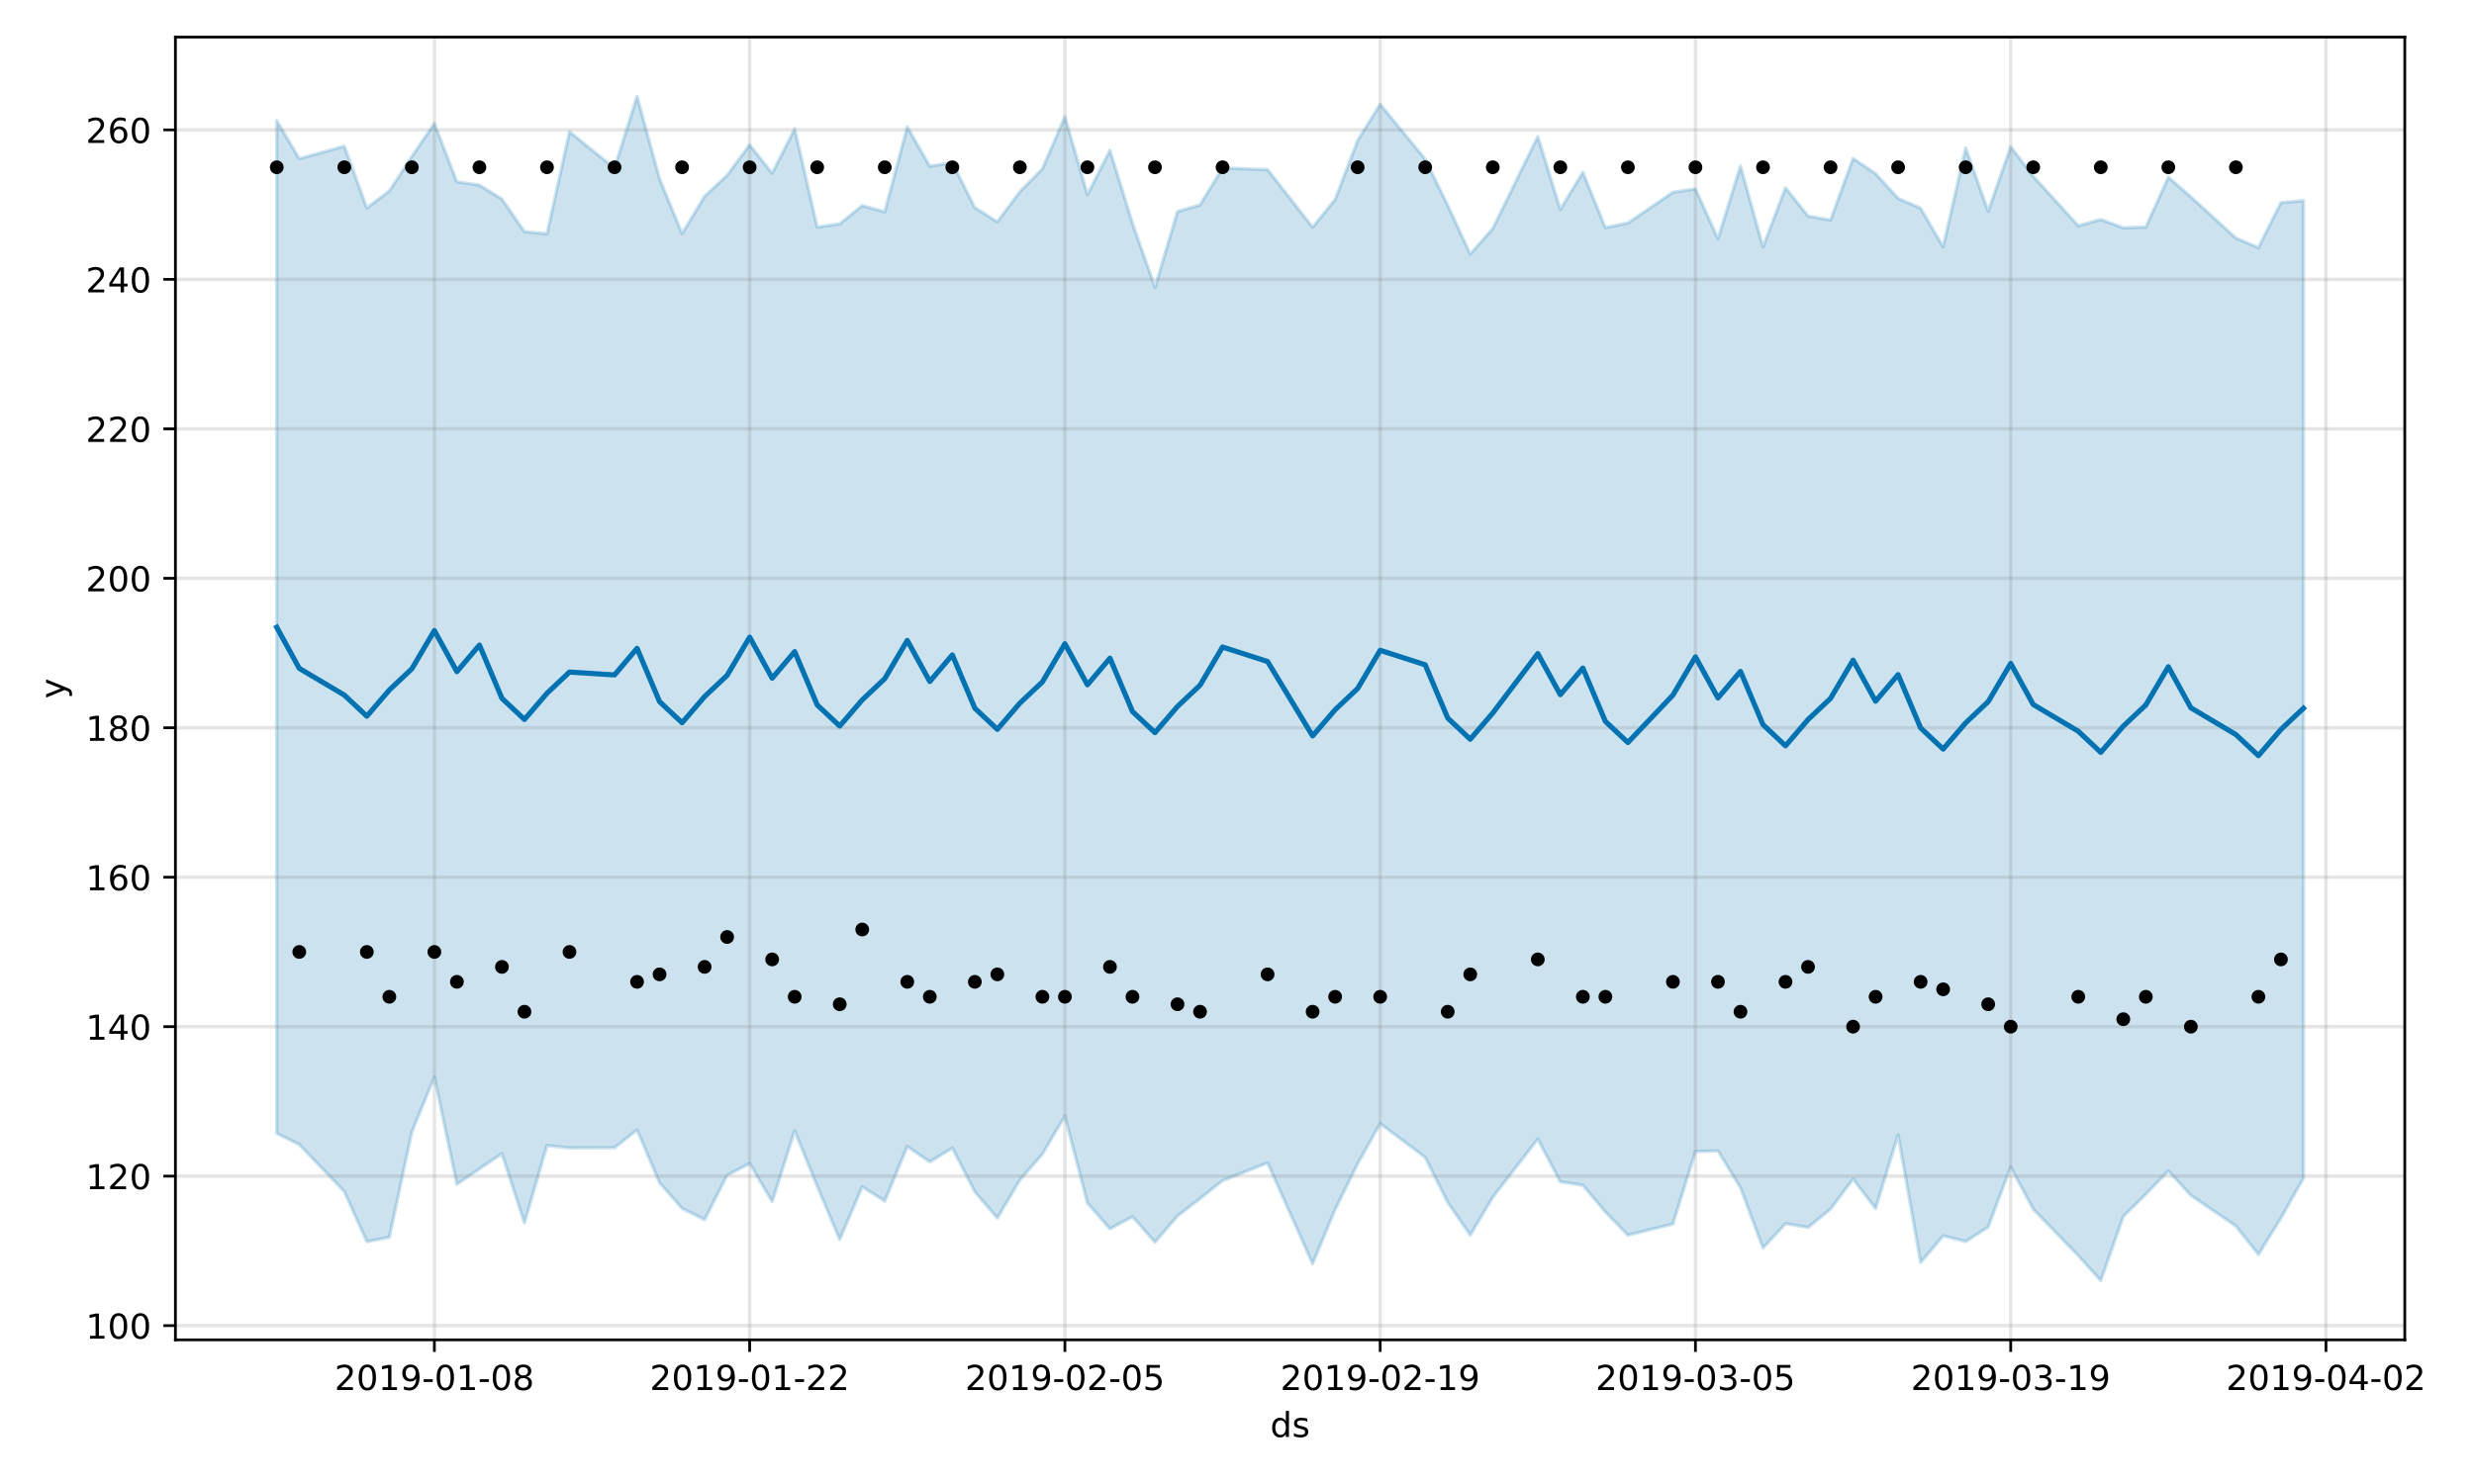 <?xml version="1.0" encoding="utf-8" standalone="no"?>
<!DOCTYPE svg PUBLIC "-//W3C//DTD SVG 1.1//EN"
  "http://www.w3.org/Graphics/SVG/1.1/DTD/svg11.dtd">
<!-- Created with matplotlib (https://matplotlib.org/) -->
<svg height="432pt" version="1.1" viewBox="0 0 720 432" width="720pt" xmlns="http://www.w3.org/2000/svg" xmlns:xlink="http://www.w3.org/1999/xlink">
 <defs>
  <style type="text/css">
*{stroke-linecap:butt;stroke-linejoin:round;}
  </style>
 </defs>
 <g id="figure_1">
  <g id="patch_1">
   <path d="M 0 432 
L 720 432 
L 720 0 
L 0 0 
z
" style="fill:#ffffff;"/>
  </g>
  <g id="axes_1">
   <g id="patch_2">
    <path d="M 51.05 390.04 
L 699.857 390.04 
L 699.857 10.8 
L 51.05 10.8 
z
" style="fill:#ffffff;"/>
   </g>
   <g id="PolyCollection_1">
    <defs>
     <path d="M 80.541 -396.888 
L 80.541 -102.055 
L 87.095 -98.822 
L 100.202 -85.146 
L 106.756 -70.548 
L 113.309 -71.825 
L 119.863 -102.476 
L 126.417 -118.456 
L 132.97 -87.255 
L 139.524 -91.758 
L 146.077 -96.164 
L 152.631 -76.008 
L 159.185 -98.515 
L 165.738 -97.839 
L 178.845 -97.896 
L 185.399 -103.088 
L 191.953 -87.686 
L 198.506 -80.22 
L 205.06 -76.947 
L 211.613 -89.894 
L 218.167 -93.294 
L 224.721 -82.217 
L 231.274 -102.807 
L 237.828 -86.65 
L 244.381 -71.189 
L 250.935 -86.512 
L 257.489 -82.373 
L 264.042 -98.247 
L 270.596 -93.767 
L 277.15 -97.781 
L 283.703 -85.086 
L 290.257 -77.401 
L 296.81 -88.478 
L 303.364 -96.053 
L 309.918 -107.102 
L 316.471 -81.805 
L 323.025 -74.272 
L 329.578 -77.81 
L 336.132 -70.393 
L 342.686 -78.003 
L 349.239 -83.068 
L 355.793 -88.3 
L 368.9 -93.492 
L 382.007 -64.111 
L 388.561 -79.905 
L 395.114 -93.208 
L 401.668 -104.917 
L 414.775 -95.078 
L 421.329 -81.966 
L 427.883 -72.446 
L 434.436 -83.456 
L 447.543 -100.409 
L 454.097 -87.971 
L 460.651 -86.974 
L 467.204 -79.192 
L 473.758 -72.442 
L 486.865 -75.681 
L 493.419 -96.791 
L 499.972 -96.977 
L 506.526 -86.259 
L 513.079 -68.688 
L 519.633 -75.794 
L 526.187 -74.685 
L 532.74 -80.027 
L 539.294 -88.781 
L 545.847 -80.182 
L 552.401 -101.621 
L 558.955 -64.493 
L 565.508 -72.232 
L 572.062 -70.596 
L 578.616 -74.792 
L 585.169 -92.295 
L 591.723 -79.982 
L 604.83 -66.485 
L 611.384 -59.198 
L 617.937 -77.884 
L 624.491 -84.345 
L 631.044 -91.144 
L 637.598 -84.021 
L 650.705 -75.093 
L 657.259 -66.817 
L 663.812 -77.414 
L 670.366 -88.998 
L 670.366 -373.592 
L 670.366 -373.592 
L 663.812 -373.006 
L 657.259 -359.889 
L 650.705 -362.704 
L 637.598 -374.697 
L 631.044 -380.406 
L 624.491 -365.912 
L 617.937 -365.688 
L 611.384 -368.11 
L 604.83 -366.289 
L 591.723 -380.702 
L 585.169 -389.291 
L 578.616 -370.495 
L 572.062 -388.92 
L 565.508 -360.151 
L 558.955 -371.389 
L 552.401 -374.264 
L 545.847 -381.442 
L 539.294 -385.879 
L 532.74 -367.939 
L 526.187 -369.109 
L 519.633 -377.347 
L 513.079 -360.105 
L 506.526 -383.673 
L 499.972 -362.513 
L 493.419 -377.024 
L 486.865 -376.024 
L 473.758 -367.074 
L 467.204 -365.743 
L 460.651 -381.845 
L 454.097 -371.03 
L 447.543 -392.247 
L 434.436 -365.475 
L 427.883 -358.015 
L 421.329 -372.227 
L 414.775 -385.657 
L 401.668 -401.648 
L 395.114 -391.106 
L 388.561 -373.946 
L 382.007 -365.865 
L 368.9 -382.631 
L 355.793 -383.095 
L 349.239 -372.337 
L 342.686 -370.425 
L 336.132 -348.336 
L 329.578 -367.031 
L 323.025 -388.23 
L 316.471 -375.364 
L 309.918 -398.026 
L 303.364 -382.85 
L 296.81 -376.215 
L 290.257 -367.422 
L 283.703 -371.556 
L 277.15 -384.633 
L 270.596 -383.616 
L 264.042 -395.051 
L 257.489 -370.34 
L 250.935 -372.139 
L 244.381 -366.838 
L 237.828 -365.861 
L 231.274 -394.51 
L 224.721 -381.541 
L 218.167 -389.849 
L 211.613 -380.963 
L 205.06 -374.856 
L 198.506 -363.993 
L 191.953 -379.959 
L 185.399 -403.962 
L 178.845 -383.035 
L 165.738 -393.627 
L 159.185 -363.959 
L 152.631 -364.549 
L 146.077 -374.048 
L 139.524 -378.13 
L 132.97 -379.06 
L 126.417 -396.082 
L 119.863 -386.425 
L 113.309 -376.39 
L 106.756 -371.464 
L 100.202 -389.435 
L 87.095 -385.803 
L 80.541 -396.888 
z
" id="mc9162159bd" style="stroke:#0072b2;stroke-opacity:0.2;"/>
    </defs>
    <g clip-path="url(#pfa6dae7531)">
     <use style="fill:#0072b2;fill-opacity:0.2;stroke:#0072b2;stroke-opacity:0.2;" x="0" xlink:href="#mc9162159bd" y="432"/>
    </g>
   </g>
   <g id="matplotlib.axis_1">
    <g id="xtick_1">
     <g id="line2d_1">
      <path clip-path="url(#pfa6dae7531)" d="M 126.417 390.04 
L 126.417 10.8 
" style="fill:none;stroke:#808080;stroke-linecap:square;stroke-opacity:0.2;"/>
     </g>
     <g id="line2d_2">
      <defs>
       <path d="M 0 0 
L 0 3.5 
" id="md9ae1d2333" style="stroke:#000000;stroke-width:0.8;"/>
      </defs>
      <g>
       <use style="stroke:#000000;stroke-width:0.8;" x="126.417" xlink:href="#md9ae1d2333" y="390.04"/>
      </g>
     </g>
     <g id="text_1">
      <!-- 2019-01-08 -->
      <defs>
       <path d="M 19.188 8.297 
L 53.609 8.297 
L 53.609 0 
L 7.328 0 
L 7.328 8.297 
Q 12.938 14.109 22.625 23.891 
Q 32.328 33.688 34.812 36.531 
Q 39.547 41.844 41.422 45.531 
Q 43.312 49.219 43.312 52.781 
Q 43.312 58.594 39.234 62.25 
Q 35.156 65.922 28.609 65.922 
Q 23.969 65.922 18.812 64.312 
Q 13.672 62.703 7.812 59.422 
L 7.812 69.391 
Q 13.766 71.781 18.938 73 
Q 24.125 74.219 28.422 74.219 
Q 39.75 74.219 46.484 68.547 
Q 53.219 62.891 53.219 53.422 
Q 53.219 48.922 51.531 44.891 
Q 49.859 40.875 45.406 35.406 
Q 44.188 33.984 37.641 27.219 
Q 31.109 20.453 19.188 8.297 
z
" id="DejaVuSans-50"/>
       <path d="M 31.781 66.406 
Q 24.172 66.406 20.328 58.906 
Q 16.5 51.422 16.5 36.375 
Q 16.5 21.391 20.328 13.891 
Q 24.172 6.391 31.781 6.391 
Q 39.453 6.391 43.281 13.891 
Q 47.125 21.391 47.125 36.375 
Q 47.125 51.422 43.281 58.906 
Q 39.453 66.406 31.781 66.406 
z
M 31.781 74.219 
Q 44.047 74.219 50.516 64.516 
Q 56.984 54.828 56.984 36.375 
Q 56.984 17.969 50.516 8.266 
Q 44.047 -1.422 31.781 -1.422 
Q 19.531 -1.422 13.062 8.266 
Q 6.594 17.969 6.594 36.375 
Q 6.594 54.828 13.062 64.516 
Q 19.531 74.219 31.781 74.219 
z
" id="DejaVuSans-48"/>
       <path d="M 12.406 8.297 
L 28.516 8.297 
L 28.516 63.922 
L 10.984 60.406 
L 10.984 69.391 
L 28.422 72.906 
L 38.281 72.906 
L 38.281 8.297 
L 54.391 8.297 
L 54.391 0 
L 12.406 0 
z
" id="DejaVuSans-49"/>
       <path d="M 10.984 1.516 
L 10.984 10.5 
Q 14.703 8.734 18.5 7.812 
Q 22.312 6.891 25.984 6.891 
Q 35.75 6.891 40.891 13.453 
Q 46.047 20.016 46.781 33.406 
Q 43.953 29.203 39.594 26.953 
Q 35.25 24.703 29.984 24.703 
Q 19.047 24.703 12.672 31.312 
Q 6.297 37.938 6.297 49.422 
Q 6.297 60.641 12.938 67.422 
Q 19.578 74.219 30.609 74.219 
Q 43.266 74.219 49.922 64.516 
Q 56.594 54.828 56.594 36.375 
Q 56.594 19.141 48.406 8.859 
Q 40.234 -1.422 26.422 -1.422 
Q 22.703 -1.422 18.891 -0.688 
Q 15.094 0.047 10.984 1.516 
z
M 30.609 32.422 
Q 37.25 32.422 41.125 36.953 
Q 45.016 41.5 45.016 49.422 
Q 45.016 57.281 41.125 61.844 
Q 37.25 66.406 30.609 66.406 
Q 23.969 66.406 20.094 61.844 
Q 16.219 57.281 16.219 49.422 
Q 16.219 41.5 20.094 36.953 
Q 23.969 32.422 30.609 32.422 
z
" id="DejaVuSans-57"/>
       <path d="M 4.891 31.391 
L 31.203 31.391 
L 31.203 23.391 
L 4.891 23.391 
z
" id="DejaVuSans-45"/>
       <path d="M 31.781 34.625 
Q 24.75 34.625 20.719 30.859 
Q 16.703 27.094 16.703 20.516 
Q 16.703 13.922 20.719 10.156 
Q 24.75 6.391 31.781 6.391 
Q 38.812 6.391 42.859 10.172 
Q 46.922 13.969 46.922 20.516 
Q 46.922 27.094 42.891 30.859 
Q 38.875 34.625 31.781 34.625 
z
M 21.922 38.812 
Q 15.578 40.375 12.031 44.719 
Q 8.5 49.078 8.5 55.328 
Q 8.5 64.062 14.719 69.141 
Q 20.953 74.219 31.781 74.219 
Q 42.672 74.219 48.875 69.141 
Q 55.078 64.062 55.078 55.328 
Q 55.078 49.078 51.531 44.719 
Q 48 40.375 41.703 38.812 
Q 48.828 37.156 52.797 32.312 
Q 56.781 27.484 56.781 20.516 
Q 56.781 9.906 50.312 4.234 
Q 43.844 -1.422 31.781 -1.422 
Q 19.734 -1.422 13.25 4.234 
Q 6.781 9.906 6.781 20.516 
Q 6.781 27.484 10.781 32.312 
Q 14.797 37.156 21.922 38.812 
z
M 18.312 54.391 
Q 18.312 48.734 21.844 45.562 
Q 25.391 42.391 31.781 42.391 
Q 38.141 42.391 41.719 45.562 
Q 45.312 48.734 45.312 54.391 
Q 45.312 60.062 41.719 63.234 
Q 38.141 66.406 31.781 66.406 
Q 25.391 66.406 21.844 63.234 
Q 18.312 60.062 18.312 54.391 
z
" id="DejaVuSans-56"/>
      </defs>
      <g transform="translate(97.359 404.638)scale(0.1 -0.1)">
       <use xlink:href="#DejaVuSans-50"/>
       <use x="63.623" xlink:href="#DejaVuSans-48"/>
       <use x="127.246" xlink:href="#DejaVuSans-49"/>
       <use x="190.869" xlink:href="#DejaVuSans-57"/>
       <use x="254.492" xlink:href="#DejaVuSans-45"/>
       <use x="290.576" xlink:href="#DejaVuSans-48"/>
       <use x="354.199" xlink:href="#DejaVuSans-49"/>
       <use x="417.822" xlink:href="#DejaVuSans-45"/>
       <use x="453.906" xlink:href="#DejaVuSans-48"/>
       <use x="517.529" xlink:href="#DejaVuSans-56"/>
      </g>
     </g>
    </g>
    <g id="xtick_2">
     <g id="line2d_3">
      <path clip-path="url(#pfa6dae7531)" d="M 218.167 390.04 
L 218.167 10.8 
" style="fill:none;stroke:#808080;stroke-linecap:square;stroke-opacity:0.2;"/>
     </g>
     <g id="line2d_4">
      <g>
       <use style="stroke:#000000;stroke-width:0.8;" x="218.167" xlink:href="#md9ae1d2333" y="390.04"/>
      </g>
     </g>
     <g id="text_2">
      <!-- 2019-01-22 -->
      <g transform="translate(189.109 404.638)scale(0.1 -0.1)">
       <use xlink:href="#DejaVuSans-50"/>
       <use x="63.623" xlink:href="#DejaVuSans-48"/>
       <use x="127.246" xlink:href="#DejaVuSans-49"/>
       <use x="190.869" xlink:href="#DejaVuSans-57"/>
       <use x="254.492" xlink:href="#DejaVuSans-45"/>
       <use x="290.576" xlink:href="#DejaVuSans-48"/>
       <use x="354.199" xlink:href="#DejaVuSans-49"/>
       <use x="417.822" xlink:href="#DejaVuSans-45"/>
       <use x="453.906" xlink:href="#DejaVuSans-50"/>
       <use x="517.529" xlink:href="#DejaVuSans-50"/>
      </g>
     </g>
    </g>
    <g id="xtick_3">
     <g id="line2d_5">
      <path clip-path="url(#pfa6dae7531)" d="M 309.918 390.04 
L 309.918 10.8 
" style="fill:none;stroke:#808080;stroke-linecap:square;stroke-opacity:0.2;"/>
     </g>
     <g id="line2d_6">
      <g>
       <use style="stroke:#000000;stroke-width:0.8;" x="309.918" xlink:href="#md9ae1d2333" y="390.04"/>
      </g>
     </g>
     <g id="text_3">
      <!-- 2019-02-05 -->
      <defs>
       <path d="M 10.797 72.906 
L 49.516 72.906 
L 49.516 64.594 
L 19.828 64.594 
L 19.828 46.734 
Q 21.969 47.469 24.109 47.828 
Q 26.266 48.188 28.422 48.188 
Q 40.625 48.188 47.75 41.5 
Q 54.891 34.812 54.891 23.391 
Q 54.891 11.625 47.562 5.094 
Q 40.234 -1.422 26.906 -1.422 
Q 22.312 -1.422 17.547 -0.641 
Q 12.797 0.141 7.719 1.703 
L 7.719 11.625 
Q 12.109 9.234 16.797 8.062 
Q 21.484 6.891 26.703 6.891 
Q 35.156 6.891 40.078 11.328 
Q 45.016 15.766 45.016 23.391 
Q 45.016 31 40.078 35.438 
Q 35.156 39.891 26.703 39.891 
Q 22.75 39.891 18.812 39.016 
Q 14.891 38.141 10.797 36.281 
z
" id="DejaVuSans-53"/>
      </defs>
      <g transform="translate(280.86 404.638)scale(0.1 -0.1)">
       <use xlink:href="#DejaVuSans-50"/>
       <use x="63.623" xlink:href="#DejaVuSans-48"/>
       <use x="127.246" xlink:href="#DejaVuSans-49"/>
       <use x="190.869" xlink:href="#DejaVuSans-57"/>
       <use x="254.492" xlink:href="#DejaVuSans-45"/>
       <use x="290.576" xlink:href="#DejaVuSans-48"/>
       <use x="354.199" xlink:href="#DejaVuSans-50"/>
       <use x="417.822" xlink:href="#DejaVuSans-45"/>
       <use x="453.906" xlink:href="#DejaVuSans-48"/>
       <use x="517.529" xlink:href="#DejaVuSans-53"/>
      </g>
     </g>
    </g>
    <g id="xtick_4">
     <g id="line2d_7">
      <path clip-path="url(#pfa6dae7531)" d="M 401.668 390.04 
L 401.668 10.8 
" style="fill:none;stroke:#808080;stroke-linecap:square;stroke-opacity:0.2;"/>
     </g>
     <g id="line2d_8">
      <g>
       <use style="stroke:#000000;stroke-width:0.8;" x="401.668" xlink:href="#md9ae1d2333" y="390.04"/>
      </g>
     </g>
     <g id="text_4">
      <!-- 2019-02-19 -->
      <g transform="translate(372.61 404.638)scale(0.1 -0.1)">
       <use xlink:href="#DejaVuSans-50"/>
       <use x="63.623" xlink:href="#DejaVuSans-48"/>
       <use x="127.246" xlink:href="#DejaVuSans-49"/>
       <use x="190.869" xlink:href="#DejaVuSans-57"/>
       <use x="254.492" xlink:href="#DejaVuSans-45"/>
       <use x="290.576" xlink:href="#DejaVuSans-48"/>
       <use x="354.199" xlink:href="#DejaVuSans-50"/>
       <use x="417.822" xlink:href="#DejaVuSans-45"/>
       <use x="453.906" xlink:href="#DejaVuSans-49"/>
       <use x="517.529" xlink:href="#DejaVuSans-57"/>
      </g>
     </g>
    </g>
    <g id="xtick_5">
     <g id="line2d_9">
      <path clip-path="url(#pfa6dae7531)" d="M 493.419 390.04 
L 493.419 10.8 
" style="fill:none;stroke:#808080;stroke-linecap:square;stroke-opacity:0.2;"/>
     </g>
     <g id="line2d_10">
      <g>
       <use style="stroke:#000000;stroke-width:0.8;" x="493.419" xlink:href="#md9ae1d2333" y="390.04"/>
      </g>
     </g>
     <g id="text_5">
      <!-- 2019-03-05 -->
      <defs>
       <path d="M 40.578 39.312 
Q 47.656 37.797 51.625 33 
Q 55.609 28.219 55.609 21.188 
Q 55.609 10.406 48.188 4.484 
Q 40.766 -1.422 27.094 -1.422 
Q 22.516 -1.422 17.656 -0.516 
Q 12.797 0.391 7.625 2.203 
L 7.625 11.719 
Q 11.719 9.328 16.594 8.109 
Q 21.484 6.891 26.812 6.891 
Q 36.078 6.891 40.938 10.547 
Q 45.797 14.203 45.797 21.188 
Q 45.797 27.641 41.281 31.266 
Q 36.766 34.906 28.719 34.906 
L 20.219 34.906 
L 20.219 43.016 
L 29.109 43.016 
Q 36.375 43.016 40.234 45.922 
Q 44.094 48.828 44.094 54.297 
Q 44.094 59.906 40.109 62.906 
Q 36.141 65.922 28.719 65.922 
Q 24.656 65.922 20.016 65.031 
Q 15.375 64.156 9.812 62.312 
L 9.812 71.094 
Q 15.438 72.656 20.344 73.438 
Q 25.25 74.219 29.594 74.219 
Q 40.828 74.219 47.359 69.109 
Q 53.906 64.016 53.906 55.328 
Q 53.906 49.266 50.438 45.094 
Q 46.969 40.922 40.578 39.312 
z
" id="DejaVuSans-51"/>
      </defs>
      <g transform="translate(464.361 404.638)scale(0.1 -0.1)">
       <use xlink:href="#DejaVuSans-50"/>
       <use x="63.623" xlink:href="#DejaVuSans-48"/>
       <use x="127.246" xlink:href="#DejaVuSans-49"/>
       <use x="190.869" xlink:href="#DejaVuSans-57"/>
       <use x="254.492" xlink:href="#DejaVuSans-45"/>
       <use x="290.576" xlink:href="#DejaVuSans-48"/>
       <use x="354.199" xlink:href="#DejaVuSans-51"/>
       <use x="417.822" xlink:href="#DejaVuSans-45"/>
       <use x="453.906" xlink:href="#DejaVuSans-48"/>
       <use x="517.529" xlink:href="#DejaVuSans-53"/>
      </g>
     </g>
    </g>
    <g id="xtick_6">
     <g id="line2d_11">
      <path clip-path="url(#pfa6dae7531)" d="M 585.169 390.04 
L 585.169 10.8 
" style="fill:none;stroke:#808080;stroke-linecap:square;stroke-opacity:0.2;"/>
     </g>
     <g id="line2d_12">
      <g>
       <use style="stroke:#000000;stroke-width:0.8;" x="585.169" xlink:href="#md9ae1d2333" y="390.04"/>
      </g>
     </g>
     <g id="text_6">
      <!-- 2019-03-19 -->
      <g transform="translate(556.111 404.638)scale(0.1 -0.1)">
       <use xlink:href="#DejaVuSans-50"/>
       <use x="63.623" xlink:href="#DejaVuSans-48"/>
       <use x="127.246" xlink:href="#DejaVuSans-49"/>
       <use x="190.869" xlink:href="#DejaVuSans-57"/>
       <use x="254.492" xlink:href="#DejaVuSans-45"/>
       <use x="290.576" xlink:href="#DejaVuSans-48"/>
       <use x="354.199" xlink:href="#DejaVuSans-51"/>
       <use x="417.822" xlink:href="#DejaVuSans-45"/>
       <use x="453.906" xlink:href="#DejaVuSans-49"/>
       <use x="517.529" xlink:href="#DejaVuSans-57"/>
      </g>
     </g>
    </g>
    <g id="xtick_7">
     <g id="line2d_13">
      <path clip-path="url(#pfa6dae7531)" d="M 676.92 390.04 
L 676.92 10.8 
" style="fill:none;stroke:#808080;stroke-linecap:square;stroke-opacity:0.2;"/>
     </g>
     <g id="line2d_14">
      <g>
       <use style="stroke:#000000;stroke-width:0.8;" x="676.92" xlink:href="#md9ae1d2333" y="390.04"/>
      </g>
     </g>
     <g id="text_7">
      <!-- 2019-04-02 -->
      <defs>
       <path d="M 37.797 64.312 
L 12.891 25.391 
L 37.797 25.391 
z
M 35.203 72.906 
L 47.609 72.906 
L 47.609 25.391 
L 58.016 25.391 
L 58.016 17.188 
L 47.609 17.188 
L 47.609 0 
L 37.797 0 
L 37.797 17.188 
L 4.891 17.188 
L 4.891 26.703 
z
" id="DejaVuSans-52"/>
      </defs>
      <g transform="translate(647.862 404.638)scale(0.1 -0.1)">
       <use xlink:href="#DejaVuSans-50"/>
       <use x="63.623" xlink:href="#DejaVuSans-48"/>
       <use x="127.246" xlink:href="#DejaVuSans-49"/>
       <use x="190.869" xlink:href="#DejaVuSans-57"/>
       <use x="254.492" xlink:href="#DejaVuSans-45"/>
       <use x="290.576" xlink:href="#DejaVuSans-48"/>
       <use x="354.199" xlink:href="#DejaVuSans-52"/>
       <use x="417.822" xlink:href="#DejaVuSans-45"/>
       <use x="453.906" xlink:href="#DejaVuSans-48"/>
       <use x="517.529" xlink:href="#DejaVuSans-50"/>
      </g>
     </g>
    </g>
    <g id="text_8">
     <!-- ds -->
     <defs>
      <path d="M 45.406 46.391 
L 45.406 75.984 
L 54.391 75.984 
L 54.391 0 
L 45.406 0 
L 45.406 8.203 
Q 42.578 3.328 38.25 0.953 
Q 33.938 -1.422 27.875 -1.422 
Q 17.969 -1.422 11.734 6.484 
Q 5.516 14.406 5.516 27.297 
Q 5.516 40.188 11.734 48.094 
Q 17.969 56 27.875 56 
Q 33.938 56 38.25 53.625 
Q 42.578 51.266 45.406 46.391 
z
M 14.797 27.297 
Q 14.797 17.391 18.875 11.75 
Q 22.953 6.109 30.078 6.109 
Q 37.203 6.109 41.297 11.75 
Q 45.406 17.391 45.406 27.297 
Q 45.406 37.203 41.297 42.844 
Q 37.203 48.484 30.078 48.484 
Q 22.953 48.484 18.875 42.844 
Q 14.797 37.203 14.797 27.297 
z
" id="DejaVuSans-100"/>
      <path d="M 44.281 53.078 
L 44.281 44.578 
Q 40.484 46.531 36.375 47.5 
Q 32.281 48.484 27.875 48.484 
Q 21.188 48.484 17.844 46.438 
Q 14.5 44.391 14.5 40.281 
Q 14.5 37.156 16.891 35.375 
Q 19.281 33.594 26.516 31.984 
L 29.594 31.297 
Q 39.156 29.25 43.188 25.516 
Q 47.219 21.781 47.219 15.094 
Q 47.219 7.469 41.188 3.016 
Q 35.156 -1.422 24.609 -1.422 
Q 20.219 -1.422 15.453 -0.562 
Q 10.688 0.297 5.422 2 
L 5.422 11.281 
Q 10.406 8.688 15.234 7.391 
Q 20.062 6.109 24.812 6.109 
Q 31.156 6.109 34.562 8.281 
Q 37.984 10.453 37.984 14.406 
Q 37.984 18.062 35.516 20.016 
Q 33.062 21.969 24.703 23.781 
L 21.578 24.516 
Q 13.234 26.266 9.516 29.906 
Q 5.812 33.547 5.812 39.891 
Q 5.812 47.609 11.281 51.797 
Q 16.75 56 26.812 56 
Q 31.781 56 36.172 55.266 
Q 40.578 54.547 44.281 53.078 
z
" id="DejaVuSans-115"/>
     </defs>
     <g transform="translate(369.675 418.317)scale(0.1 -0.1)">
      <use xlink:href="#DejaVuSans-100"/>
      <use x="63.477" xlink:href="#DejaVuSans-115"/>
     </g>
    </g>
   </g>
   <g id="matplotlib.axis_2">
    <g id="ytick_1">
     <g id="line2d_15">
      <path clip-path="url(#pfa6dae7531)" d="M 51.05 385.888 
L 699.857 385.888 
" style="fill:none;stroke:#808080;stroke-linecap:square;stroke-opacity:0.2;"/>
     </g>
     <g id="line2d_16">
      <defs>
       <path d="M 0 0 
L -3.5 0 
" id="m08dab9b85b" style="stroke:#000000;stroke-width:0.8;"/>
      </defs>
      <g>
       <use style="stroke:#000000;stroke-width:0.8;" x="51.05" xlink:href="#m08dab9b85b" y="385.888"/>
      </g>
     </g>
     <g id="text_9">
      <!-- 100 -->
      <g transform="translate(24.962 389.687)scale(0.1 -0.1)">
       <use xlink:href="#DejaVuSans-49"/>
       <use x="63.623" xlink:href="#DejaVuSans-48"/>
       <use x="127.246" xlink:href="#DejaVuSans-48"/>
      </g>
     </g>
    </g>
    <g id="ytick_2">
     <g id="line2d_17">
      <path clip-path="url(#pfa6dae7531)" d="M 51.05 342.379 
L 699.857 342.379 
" style="fill:none;stroke:#808080;stroke-linecap:square;stroke-opacity:0.2;"/>
     </g>
     <g id="line2d_18">
      <g>
       <use style="stroke:#000000;stroke-width:0.8;" x="51.05" xlink:href="#m08dab9b85b" y="342.379"/>
      </g>
     </g>
     <g id="text_10">
      <!-- 120 -->
      <g transform="translate(24.962 346.178)scale(0.1 -0.1)">
       <use xlink:href="#DejaVuSans-49"/>
       <use x="63.623" xlink:href="#DejaVuSans-50"/>
       <use x="127.246" xlink:href="#DejaVuSans-48"/>
      </g>
     </g>
    </g>
    <g id="ytick_3">
     <g id="line2d_19">
      <path clip-path="url(#pfa6dae7531)" d="M 51.05 298.87 
L 699.857 298.87 
" style="fill:none;stroke:#808080;stroke-linecap:square;stroke-opacity:0.2;"/>
     </g>
     <g id="line2d_20">
      <g>
       <use style="stroke:#000000;stroke-width:0.8;" x="51.05" xlink:href="#m08dab9b85b" y="298.87"/>
      </g>
     </g>
     <g id="text_11">
      <!-- 140 -->
      <g transform="translate(24.962 302.669)scale(0.1 -0.1)">
       <use xlink:href="#DejaVuSans-49"/>
       <use x="63.623" xlink:href="#DejaVuSans-52"/>
       <use x="127.246" xlink:href="#DejaVuSans-48"/>
      </g>
     </g>
    </g>
    <g id="ytick_4">
     <g id="line2d_21">
      <path clip-path="url(#pfa6dae7531)" d="M 51.05 255.36 
L 699.857 255.36 
" style="fill:none;stroke:#808080;stroke-linecap:square;stroke-opacity:0.2;"/>
     </g>
     <g id="line2d_22">
      <g>
       <use style="stroke:#000000;stroke-width:0.8;" x="51.05" xlink:href="#m08dab9b85b" y="255.36"/>
      </g>
     </g>
     <g id="text_12">
      <!-- 160 -->
      <defs>
       <path d="M 33.016 40.375 
Q 26.375 40.375 22.484 35.828 
Q 18.609 31.297 18.609 23.391 
Q 18.609 15.531 22.484 10.953 
Q 26.375 6.391 33.016 6.391 
Q 39.656 6.391 43.531 10.953 
Q 47.406 15.531 47.406 23.391 
Q 47.406 31.297 43.531 35.828 
Q 39.656 40.375 33.016 40.375 
z
M 52.594 71.297 
L 52.594 62.312 
Q 48.875 64.062 45.094 64.984 
Q 41.312 65.922 37.594 65.922 
Q 27.828 65.922 22.672 59.328 
Q 17.531 52.734 16.797 39.406 
Q 19.672 43.656 24.016 45.922 
Q 28.375 48.188 33.594 48.188 
Q 44.578 48.188 50.953 41.516 
Q 57.328 34.859 57.328 23.391 
Q 57.328 12.156 50.688 5.359 
Q 44.047 -1.422 33.016 -1.422 
Q 20.359 -1.422 13.672 8.266 
Q 6.984 17.969 6.984 36.375 
Q 6.984 53.656 15.188 63.938 
Q 23.391 74.219 37.203 74.219 
Q 40.922 74.219 44.703 73.484 
Q 48.484 72.75 52.594 71.297 
z
" id="DejaVuSans-54"/>
      </defs>
      <g transform="translate(24.962 259.16)scale(0.1 -0.1)">
       <use xlink:href="#DejaVuSans-49"/>
       <use x="63.623" xlink:href="#DejaVuSans-54"/>
       <use x="127.246" xlink:href="#DejaVuSans-48"/>
      </g>
     </g>
    </g>
    <g id="ytick_5">
     <g id="line2d_23">
      <path clip-path="url(#pfa6dae7531)" d="M 51.05 211.851 
L 699.857 211.851 
" style="fill:none;stroke:#808080;stroke-linecap:square;stroke-opacity:0.2;"/>
     </g>
     <g id="line2d_24">
      <g>
       <use style="stroke:#000000;stroke-width:0.8;" x="51.05" xlink:href="#m08dab9b85b" y="211.851"/>
      </g>
     </g>
     <g id="text_13">
      <!-- 180 -->
      <g transform="translate(24.962 215.65)scale(0.1 -0.1)">
       <use xlink:href="#DejaVuSans-49"/>
       <use x="63.623" xlink:href="#DejaVuSans-56"/>
       <use x="127.246" xlink:href="#DejaVuSans-48"/>
      </g>
     </g>
    </g>
    <g id="ytick_6">
     <g id="line2d_25">
      <path clip-path="url(#pfa6dae7531)" d="M 51.05 168.342 
L 699.857 168.342 
" style="fill:none;stroke:#808080;stroke-linecap:square;stroke-opacity:0.2;"/>
     </g>
     <g id="line2d_26">
      <g>
       <use style="stroke:#000000;stroke-width:0.8;" x="51.05" xlink:href="#m08dab9b85b" y="168.342"/>
      </g>
     </g>
     <g id="text_14">
      <!-- 200 -->
      <g transform="translate(24.962 172.141)scale(0.1 -0.1)">
       <use xlink:href="#DejaVuSans-50"/>
       <use x="63.623" xlink:href="#DejaVuSans-48"/>
       <use x="127.246" xlink:href="#DejaVuSans-48"/>
      </g>
     </g>
    </g>
    <g id="ytick_7">
     <g id="line2d_27">
      <path clip-path="url(#pfa6dae7531)" d="M 51.05 124.833 
L 699.857 124.833 
" style="fill:none;stroke:#808080;stroke-linecap:square;stroke-opacity:0.2;"/>
     </g>
     <g id="line2d_28">
      <g>
       <use style="stroke:#000000;stroke-width:0.8;" x="51.05" xlink:href="#m08dab9b85b" y="124.833"/>
      </g>
     </g>
     <g id="text_15">
      <!-- 220 -->
      <g transform="translate(24.962 128.632)scale(0.1 -0.1)">
       <use xlink:href="#DejaVuSans-50"/>
       <use x="63.623" xlink:href="#DejaVuSans-50"/>
       <use x="127.246" xlink:href="#DejaVuSans-48"/>
      </g>
     </g>
    </g>
    <g id="ytick_8">
     <g id="line2d_29">
      <path clip-path="url(#pfa6dae7531)" d="M 51.05 81.324 
L 699.857 81.324 
" style="fill:none;stroke:#808080;stroke-linecap:square;stroke-opacity:0.2;"/>
     </g>
     <g id="line2d_30">
      <g>
       <use style="stroke:#000000;stroke-width:0.8;" x="51.05" xlink:href="#m08dab9b85b" y="81.324"/>
      </g>
     </g>
     <g id="text_16">
      <!-- 240 -->
      <g transform="translate(24.962 85.123)scale(0.1 -0.1)">
       <use xlink:href="#DejaVuSans-50"/>
       <use x="63.623" xlink:href="#DejaVuSans-52"/>
       <use x="127.246" xlink:href="#DejaVuSans-48"/>
      </g>
     </g>
    </g>
    <g id="ytick_9">
     <g id="line2d_31">
      <path clip-path="url(#pfa6dae7531)" d="M 51.05 37.814 
L 699.857 37.814 
" style="fill:none;stroke:#808080;stroke-linecap:square;stroke-opacity:0.2;"/>
     </g>
     <g id="line2d_32">
      <g>
       <use style="stroke:#000000;stroke-width:0.8;" x="51.05" xlink:href="#m08dab9b85b" y="37.814"/>
      </g>
     </g>
     <g id="text_17">
      <!-- 260 -->
      <g transform="translate(24.962 41.614)scale(0.1 -0.1)">
       <use xlink:href="#DejaVuSans-50"/>
       <use x="63.623" xlink:href="#DejaVuSans-54"/>
       <use x="127.246" xlink:href="#DejaVuSans-48"/>
      </g>
     </g>
    </g>
    <g id="text_18">
     <!-- y -->
     <defs>
      <path d="M 32.172 -5.078 
Q 28.375 -14.844 24.75 -17.812 
Q 21.141 -20.797 15.094 -20.797 
L 7.906 -20.797 
L 7.906 -13.281 
L 13.188 -13.281 
Q 16.891 -13.281 18.938 -11.516 
Q 21 -9.766 23.484 -3.219 
L 25.094 0.875 
L 2.984 54.688 
L 12.5 54.688 
L 29.594 11.922 
L 46.688 54.688 
L 56.203 54.688 
z
" id="DejaVuSans-121"/>
     </defs>
     <g transform="translate(18.883 203.379)rotate(-90)scale(0.1 -0.1)">
      <use xlink:href="#DejaVuSans-121"/>
     </g>
    </g>
   </g>
   <g id="line2d_33">
    <defs>
     <path d="M 0 1.5 
C 0.398 1.5 0.779 1.342 1.061 1.061 
C 1.342 0.779 1.5 0.398 1.5 0 
C 1.5 -0.398 1.342 -0.779 1.061 -1.061 
C 0.779 -1.342 0.398 -1.5 0 -1.5 
C -0.398 -1.5 -0.779 -1.342 -1.061 -1.061 
C -1.342 -0.779 -1.5 -0.398 -1.5 0 
C -1.5 0.398 -1.342 0.779 -1.061 1.061 
C -0.779 1.342 -0.398 1.5 0 1.5 
z
" id="m0b13a97284" style="stroke:#000000;"/>
    </defs>
    <g clip-path="url(#pfa6dae7531)">
     <use style="stroke:#000000;" x="80.541" xlink:href="#m0b13a97284" y="48.692"/>
     <use style="stroke:#000000;" x="87.095" xlink:href="#m0b13a97284" y="277.115"/>
     <use style="stroke:#000000;" x="100.202" xlink:href="#m0b13a97284" y="48.692"/>
     <use style="stroke:#000000;" x="106.756" xlink:href="#m0b13a97284" y="277.115"/>
     <use style="stroke:#000000;" x="113.309" xlink:href="#m0b13a97284" y="290.168"/>
     <use style="stroke:#000000;" x="119.863" xlink:href="#m0b13a97284" y="48.692"/>
     <use style="stroke:#000000;" x="126.417" xlink:href="#m0b13a97284" y="277.115"/>
     <use style="stroke:#000000;" x="132.97" xlink:href="#m0b13a97284" y="285.817"/>
     <use style="stroke:#000000;" x="139.524" xlink:href="#m0b13a97284" y="48.692"/>
     <use style="stroke:#000000;" x="146.077" xlink:href="#m0b13a97284" y="281.466"/>
     <use style="stroke:#000000;" x="152.631" xlink:href="#m0b13a97284" y="294.519"/>
     <use style="stroke:#000000;" x="159.185" xlink:href="#m0b13a97284" y="48.692"/>
     <use style="stroke:#000000;" x="165.738" xlink:href="#m0b13a97284" y="277.115"/>
     <use style="stroke:#000000;" x="178.845" xlink:href="#m0b13a97284" y="48.692"/>
     <use style="stroke:#000000;" x="185.399" xlink:href="#m0b13a97284" y="285.817"/>
     <use style="stroke:#000000;" x="191.953" xlink:href="#m0b13a97284" y="283.641"/>
     <use style="stroke:#000000;" x="198.506" xlink:href="#m0b13a97284" y="48.692"/>
     <use style="stroke:#000000;" x="205.06" xlink:href="#m0b13a97284" y="281.466"/>
     <use style="stroke:#000000;" x="211.613" xlink:href="#m0b13a97284" y="272.764"/>
     <use style="stroke:#000000;" x="218.167" xlink:href="#m0b13a97284" y="48.692"/>
     <use style="stroke:#000000;" x="224.721" xlink:href="#m0b13a97284" y="279.291"/>
     <use style="stroke:#000000;" x="231.274" xlink:href="#m0b13a97284" y="290.168"/>
     <use style="stroke:#000000;" x="237.828" xlink:href="#m0b13a97284" y="48.692"/>
     <use style="stroke:#000000;" x="244.381" xlink:href="#m0b13a97284" y="292.343"/>
     <use style="stroke:#000000;" x="250.935" xlink:href="#m0b13a97284" y="270.589"/>
     <use style="stroke:#000000;" x="257.489" xlink:href="#m0b13a97284" y="48.692"/>
     <use style="stroke:#000000;" x="264.042" xlink:href="#m0b13a97284" y="285.817"/>
     <use style="stroke:#000000;" x="270.596" xlink:href="#m0b13a97284" y="290.168"/>
     <use style="stroke:#000000;" x="277.15" xlink:href="#m0b13a97284" y="48.692"/>
     <use style="stroke:#000000;" x="283.703" xlink:href="#m0b13a97284" y="285.817"/>
     <use style="stroke:#000000;" x="290.257" xlink:href="#m0b13a97284" y="283.641"/>
     <use style="stroke:#000000;" x="296.81" xlink:href="#m0b13a97284" y="48.692"/>
     <use style="stroke:#000000;" x="303.364" xlink:href="#m0b13a97284" y="290.168"/>
     <use style="stroke:#000000;" x="309.918" xlink:href="#m0b13a97284" y="290.168"/>
     <use style="stroke:#000000;" x="316.471" xlink:href="#m0b13a97284" y="48.692"/>
     <use style="stroke:#000000;" x="323.025" xlink:href="#m0b13a97284" y="281.466"/>
     <use style="stroke:#000000;" x="329.578" xlink:href="#m0b13a97284" y="290.168"/>
     <use style="stroke:#000000;" x="336.132" xlink:href="#m0b13a97284" y="48.692"/>
     <use style="stroke:#000000;" x="342.686" xlink:href="#m0b13a97284" y="292.343"/>
     <use style="stroke:#000000;" x="349.239" xlink:href="#m0b13a97284" y="294.519"/>
     <use style="stroke:#000000;" x="355.793" xlink:href="#m0b13a97284" y="48.692"/>
     <use style="stroke:#000000;" x="368.9" xlink:href="#m0b13a97284" y="283.641"/>
     <use style="stroke:#000000;" x="382.007" xlink:href="#m0b13a97284" y="294.519"/>
     <use style="stroke:#000000;" x="388.561" xlink:href="#m0b13a97284" y="290.168"/>
     <use style="stroke:#000000;" x="395.114" xlink:href="#m0b13a97284" y="48.692"/>
     <use style="stroke:#000000;" x="401.668" xlink:href="#m0b13a97284" y="290.168"/>
     <use style="stroke:#000000;" x="414.775" xlink:href="#m0b13a97284" y="48.692"/>
     <use style="stroke:#000000;" x="421.329" xlink:href="#m0b13a97284" y="294.519"/>
     <use style="stroke:#000000;" x="427.883" xlink:href="#m0b13a97284" y="283.641"/>
     <use style="stroke:#000000;" x="434.436" xlink:href="#m0b13a97284" y="48.692"/>
     <use style="stroke:#000000;" x="447.543" xlink:href="#m0b13a97284" y="279.291"/>
     <use style="stroke:#000000;" x="454.097" xlink:href="#m0b13a97284" y="48.692"/>
     <use style="stroke:#000000;" x="460.651" xlink:href="#m0b13a97284" y="290.168"/>
     <use style="stroke:#000000;" x="467.204" xlink:href="#m0b13a97284" y="290.168"/>
     <use style="stroke:#000000;" x="473.758" xlink:href="#m0b13a97284" y="48.692"/>
     <use style="stroke:#000000;" x="486.865" xlink:href="#m0b13a97284" y="285.817"/>
     <use style="stroke:#000000;" x="493.419" xlink:href="#m0b13a97284" y="48.692"/>
     <use style="stroke:#000000;" x="499.972" xlink:href="#m0b13a97284" y="285.817"/>
     <use style="stroke:#000000;" x="506.526" xlink:href="#m0b13a97284" y="294.519"/>
     <use style="stroke:#000000;" x="513.079" xlink:href="#m0b13a97284" y="48.692"/>
     <use style="stroke:#000000;" x="519.633" xlink:href="#m0b13a97284" y="285.817"/>
     <use style="stroke:#000000;" x="526.187" xlink:href="#m0b13a97284" y="281.466"/>
     <use style="stroke:#000000;" x="532.74" xlink:href="#m0b13a97284" y="48.692"/>
     <use style="stroke:#000000;" x="539.294" xlink:href="#m0b13a97284" y="298.87"/>
     <use style="stroke:#000000;" x="545.847" xlink:href="#m0b13a97284" y="290.168"/>
     <use style="stroke:#000000;" x="552.401" xlink:href="#m0b13a97284" y="48.692"/>
     <use style="stroke:#000000;" x="558.955" xlink:href="#m0b13a97284" y="285.817"/>
     <use style="stroke:#000000;" x="565.508" xlink:href="#m0b13a97284" y="287.992"/>
     <use style="stroke:#000000;" x="572.062" xlink:href="#m0b13a97284" y="48.692"/>
     <use style="stroke:#000000;" x="578.616" xlink:href="#m0b13a97284" y="292.343"/>
     <use style="stroke:#000000;" x="585.169" xlink:href="#m0b13a97284" y="298.87"/>
     <use style="stroke:#000000;" x="591.723" xlink:href="#m0b13a97284" y="48.692"/>
     <use style="stroke:#000000;" x="604.83" xlink:href="#m0b13a97284" y="290.168"/>
     <use style="stroke:#000000;" x="611.384" xlink:href="#m0b13a97284" y="48.692"/>
     <use style="stroke:#000000;" x="617.937" xlink:href="#m0b13a97284" y="296.694"/>
     <use style="stroke:#000000;" x="624.491" xlink:href="#m0b13a97284" y="290.168"/>
     <use style="stroke:#000000;" x="631.044" xlink:href="#m0b13a97284" y="48.692"/>
     <use style="stroke:#000000;" x="637.598" xlink:href="#m0b13a97284" y="298.87"/>
     <use style="stroke:#000000;" x="650.705" xlink:href="#m0b13a97284" y="48.692"/>
     <use style="stroke:#000000;" x="657.259" xlink:href="#m0b13a97284" y="290.168"/>
     <use style="stroke:#000000;" x="663.812" xlink:href="#m0b13a97284" y="279.291"/>
    </g>
   </g>
   <g id="line2d_34">
    <path clip-path="url(#pfa6dae7531)" d="M 80.541 182.606 
L 87.095 194.56 
L 100.202 202.334 
L 106.756 208.485 
L 113.309 200.86 
L 119.863 194.685 
L 126.417 183.564 
L 132.97 195.517 
L 139.524 187.78 
L 146.077 203.291 
L 152.631 209.443 
L 159.185 201.817 
L 165.738 195.642 
L 178.845 196.475 
L 185.399 188.737 
L 191.953 204.249 
L 198.506 210.4 
L 205.06 202.775 
L 211.613 196.599 
L 218.167 185.479 
L 224.721 197.432 
L 231.274 189.694 
L 237.828 205.206 
L 244.381 211.358 
L 250.935 203.732 
L 257.489 197.557 
L 264.042 186.436 
L 270.596 198.39 
L 277.15 190.652 
L 283.703 206.164 
L 290.257 212.315 
L 296.81 204.689 
L 303.364 198.514 
L 309.918 187.393 
L 316.471 199.347 
L 323.025 191.609 
L 329.578 207.121 
L 336.132 213.272 
L 342.686 205.647 
L 349.239 199.472 
L 355.793 188.351 
L 368.9 192.567 
L 382.007 214.23 
L 388.561 206.604 
L 395.114 200.429 
L 401.668 189.308 
L 414.775 193.524 
L 421.329 209.036 
L 427.883 215.187 
L 434.436 207.561 
L 447.543 190.266 
L 454.097 202.219 
L 460.651 194.481 
L 467.204 209.993 
L 473.758 216.145 
L 486.865 202.344 
L 493.419 191.223 
L 499.972 203.177 
L 506.526 195.439 
L 513.079 210.951 
L 519.633 217.102 
L 526.187 209.476 
L 532.74 203.301 
L 539.294 192.18 
L 545.847 204.134 
L 552.401 196.396 
L 558.955 211.908 
L 565.508 218.059 
L 572.062 210.434 
L 578.616 204.258 
L 585.169 193.138 
L 591.723 205.091 
L 604.83 212.865 
L 611.384 219.017 
L 617.937 211.391 
L 624.491 205.216 
L 631.044 194.095 
L 637.598 206.049 
L 650.705 213.823 
L 657.259 219.974 
L 663.812 212.348 
L 670.366 206.173 
" style="fill:none;stroke:#0072b2;stroke-linecap:square;stroke-width:1.5;"/>
   </g>
   <g id="patch_3">
    <path d="M 51.05 390.04 
L 51.05 10.8 
" style="fill:none;stroke:#000000;stroke-linecap:square;stroke-linejoin:miter;stroke-width:0.8;"/>
   </g>
   <g id="patch_4">
    <path d="M 699.857 390.04 
L 699.857 10.8 
" style="fill:none;stroke:#000000;stroke-linecap:square;stroke-linejoin:miter;stroke-width:0.8;"/>
   </g>
   <g id="patch_5">
    <path d="M 51.05 390.04 
L 699.857 390.04 
" style="fill:none;stroke:#000000;stroke-linecap:square;stroke-linejoin:miter;stroke-width:0.8;"/>
   </g>
   <g id="patch_6">
    <path d="M 51.05 10.8 
L 699.857 10.8 
" style="fill:none;stroke:#000000;stroke-linecap:square;stroke-linejoin:miter;stroke-width:0.8;"/>
   </g>
  </g>
 </g>
 <defs>
  <clipPath id="pfa6dae7531">
   <rect height="379.24" width="648.807" x="51.05" y="10.8"/>
  </clipPath>
 </defs>
</svg>
